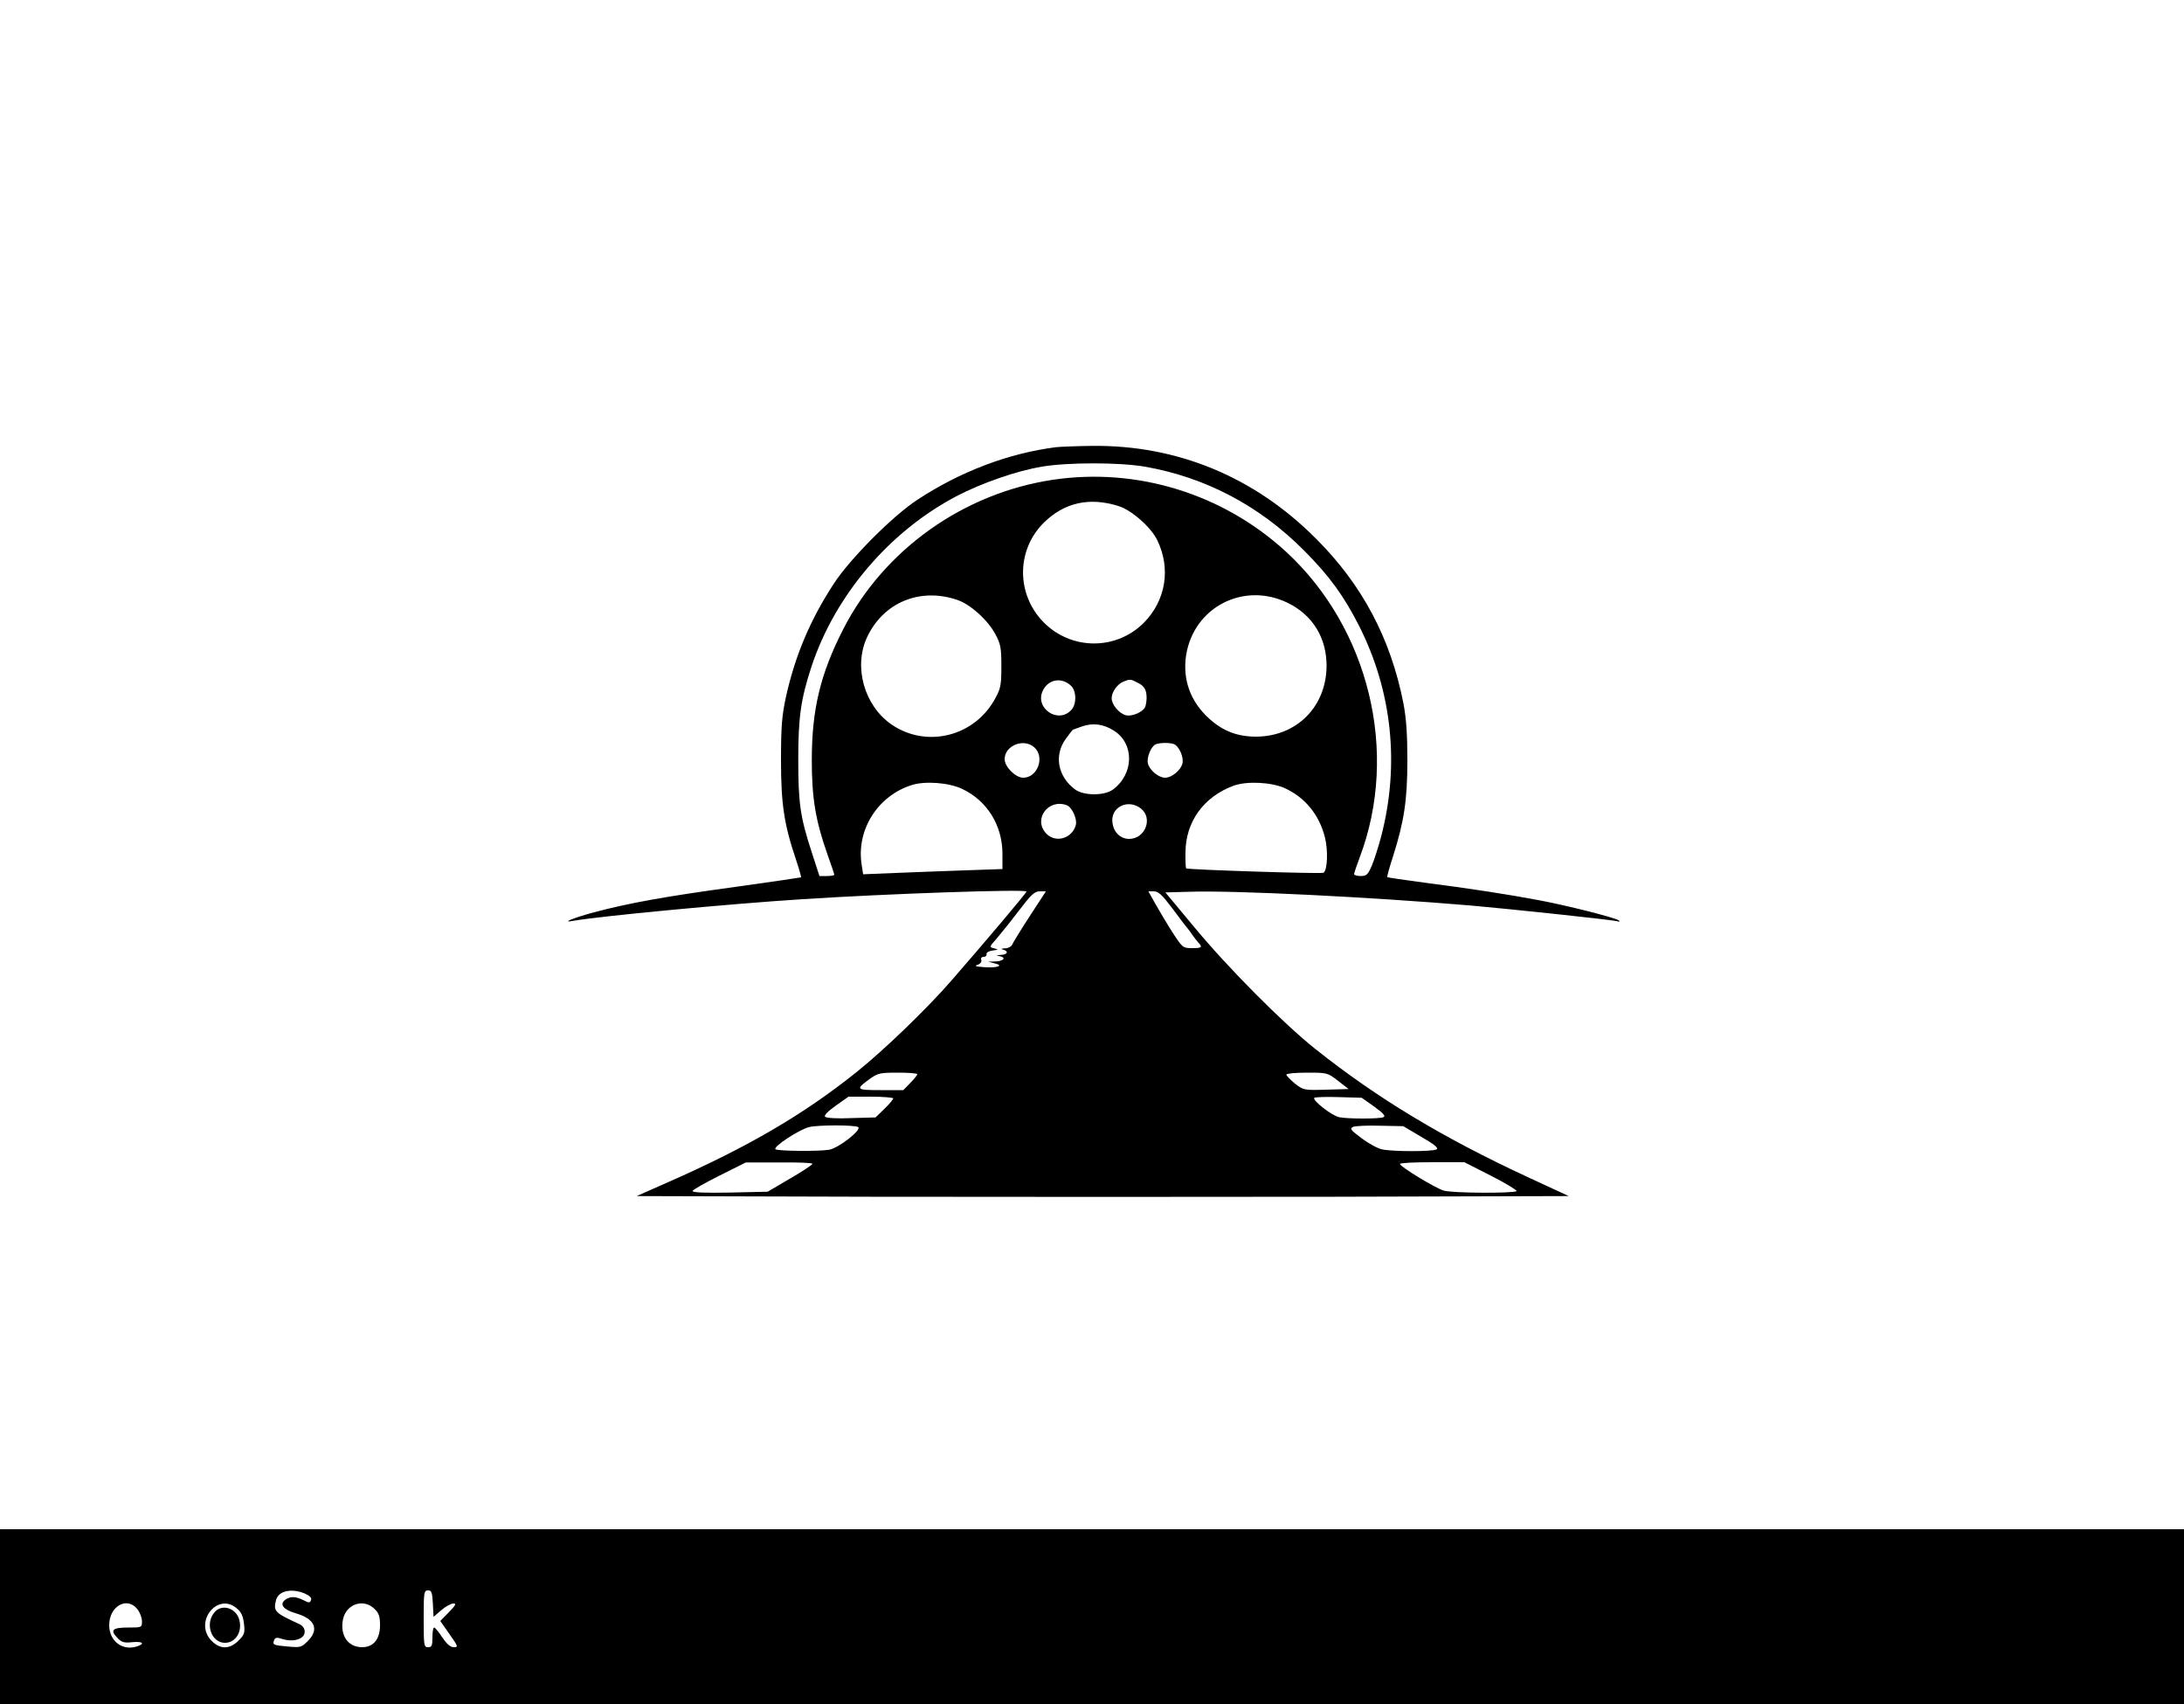 <?xml version="1.0" standalone="no"?>
<!DOCTYPE svg PUBLIC "-//W3C//DTD SVG 20010904//EN"
 "http://www.w3.org/TR/2001/REC-SVG-20010904/DTD/svg10.dtd">
<svg version="1.0" xmlns="http://www.w3.org/2000/svg"
 width="1000pt" height="780pt" viewBox="0 0 1000 780"
 preserveAspectRatio="xMidYMid meet">
<g transform="translate(0,780) scale(0.1,-0.1)"
fill="#000000" stroke="none">
<path d="M4835 5753 c-219 -28 -439 -112 -635 -241 -112 -73 -308 -270 -381
-382 -109 -166 -179 -332 -221 -523 -18 -85 -22 -133 -22 -287 0 -200 14 -294
69 -456 14 -42 24 -78 23 -80 -2 -1 -138 -21 -303 -44 -316 -43 -488 -74 -645
-116 -96 -26 -154 -50 -95 -39 118 21 716 78 1050 99 383 25 1025 47 1025 35
0 -6 -182 -222 -345 -409 -114 -131 -311 -320 -435 -419 -243 -194 -495 -341
-860 -502 l-145 -64 1068 -3 c587 -1 1547 -1 2133 0 l1067 3 -184 85 c-393
182 -693 363 -976 588 -146 116 -402 373 -558 562 l-129 155 110 3 c207 7 826
-24 1289 -63 191 -17 623 -63 665 -71 18 -4 21 -3 10 4 -21 13 -234 67 -362
91 -142 27 -325 55 -528 81 -90 12 -166 23 -168 25 -2 2 10 45 27 97 50 159
65 255 65 438 0 120 -5 191 -18 260 -58 296 -188 543 -401 755 -281 282 -634
428 -1023 424 -76 -1 -150 -4 -167 -6z m406 -89 c277 -48 525 -178 729 -383
117 -117 184 -210 254 -348 150 -298 185 -632 101 -958 -13 -50 -33 -112 -44
-138 -18 -41 -24 -47 -51 -47 -16 0 -30 4 -30 9 0 5 12 39 26 77 181 480 43
1048 -338 1399 -289 265 -682 386 -1066 329 -410 -61 -775 -320 -961 -684
-105 -205 -144 -368 -144 -600 0 -173 17 -276 72 -432 17 -47 31 -89 31 -92 0
-3 -15 -6 -34 -6 l-34 0 -35 108 c-53 162 -62 225 -62 427 0 193 12 276 61
425 108 326 357 618 664 779 115 60 276 116 391 135 118 20 354 20 470 0z
m-118 -181 c58 -18 148 -97 176 -156 63 -130 39 -276 -62 -378 -126 -126 -330
-126 -457 1 -127 127 -128 331 -1 457 94 93 210 119 344 76z m-740 -429 c60
-20 141 -93 175 -158 24 -45 27 -62 27 -146 0 -84 -3 -101 -27 -145 -93 -175
-313 -232 -475 -122 -126 86 -176 265 -113 400 75 160 243 229 413 171z m1514
-14 c114 -56 178 -161 177 -290 -2 -185 -136 -320 -321 -322 -87 0 -153 25
-217 83 -86 78 -122 179 -105 290 35 220 264 338 466 239z m-992 -380 c24 -25
25 -82 1 -109 -61 -68 -172 9 -130 90 26 51 87 60 129 19z m304 15 c31 -15 41
-33 41 -70 0 -13 -3 -31 -6 -40 -10 -24 -60 -46 -89 -39 -31 8 -65 49 -65 78
0 28 26 65 54 76 29 12 33 12 65 -5z m-108 -220 c94 -60 91 -198 -5 -269 -39
-29 -133 -29 -173 0 -80 59 -98 157 -43 232 17 23 31 42 33 42 1 0 20 7 42 15
49 17 98 11 146 -20z m-364 -77 c48 -45 13 -138 -52 -138 -35 0 -85 50 -85 85
0 63 89 98 137 53z m638 16 c24 -10 46 -60 39 -89 -8 -31 -49 -65 -79 -65 -30
0 -71 34 -79 65 -7 27 15 80 36 88 19 8 64 8 83 1z m-970 -205 c115 -54 185
-167 185 -298 l0 -69 -172 -6 c-95 -3 -239 -9 -320 -12 l-146 -6 -7 46 c-24
157 73 312 228 362 61 20 171 12 232 -17z m1476 4 c93 -42 158 -120 185 -224
16 -61 12 -153 -6 -164 -10 -6 -622 14 -629 20 -2 3 -4 36 -3 74 1 140 84 255
222 305 59 21 169 16 231 -11z m-996 -79 c23 -9 48 -62 41 -90 -16 -62 -93
-85 -136 -39 -61 65 10 161 95 129z m339 -15 c56 -44 20 -139 -54 -139 -39 0
-70 29 -76 72 -12 72 70 114 130 67z m-510 -494 c-41 -63 -77 -122 -80 -130
-4 -8 -18 -16 -33 -16 -17 -1 -20 -3 -8 -6 27 -7 20 -23 -10 -24 -24 -2 -25
-2 -5 -6 31 -6 17 -23 -21 -24 l-32 -1 30 -8 c44 -10 10 -22 -51 -17 -38 3
-44 5 -27 11 13 5 19 14 16 22 -3 8 1 14 11 14 9 0 15 6 13 13 -1 7 11 14 28
16 28 4 28 4 7 10 -23 6 -23 6 10 43 18 21 64 78 102 128 58 76 73 90 97 90
l28 0 -75 -115z m653 38 c32 -43 62 -83 68 -89 5 -6 17 -22 25 -34 8 -12 21
-28 28 -36 19 -20 15 -24 -30 -24 -42 0 -44 2 -90 73 -25 39 -60 98 -78 130
l-32 57 25 0 c21 0 38 -16 84 -77z m-1167 -760 c0 -4 -14 -22 -32 -40 l-32
-33 -104 0 c-113 0 -116 3 -50 51 38 27 47 29 130 29 48 0 88 -3 88 -7z m1926
-30 l49 -38 -103 -3 c-102 -3 -104 -2 -143 28 -21 18 -39 36 -39 41 0 5 42 9
94 9 92 0 94 0 142 -37z m-2036 -81 c0 -4 -18 -26 -40 -47 l-41 -40 -110 -3
c-65 -3 -115 0 -121 6 -6 6 11 24 49 51 l58 41 102 0 c57 0 103 -4 103 -8z
m2203 -38 c42 -31 53 -43 41 -48 -20 -8 -162 -8 -202 0 -34 7 -125 78 -114 89
4 3 54 5 112 3 l105 -3 58 -41z m-2364 -93 c19 -12 -90 -97 -133 -104 -51 -8
-231 -6 -245 2 -15 10 107 90 154 102 43 10 207 10 224 0z m2579 -45 c59 -34
80 -51 70 -57 -17 -11 -202 -11 -251 0 -21 5 -63 28 -94 52 -50 37 -54 43 -37
51 10 4 66 7 124 5 l105 -2 83 -49z m-2788 -123 c0 -5 -46 -35 -103 -68 l-102
-60 -174 -4 c-118 -2 -172 0 -170 8 2 5 58 37 124 70 l120 60 153 0 c83 1 152
-2 152 -6z m3107 -55 c67 -34 119 -66 117 -70 -7 -11 -293 -10 -333 2 -37 10
-201 110 -201 122 0 5 66 8 148 8 l147 0 122 -62z"/>
<path d="M0 400 l0 -400 5000 0 5000 0 0 400 0 400 -5000 0 -5000 0 0 -400z
m1395 106 c24 -11 33 -20 29 -30 -5 -14 -9 -14 -34 -1 -36 18 -61 19 -84 2
-28 -21 -9 -45 49 -62 87 -25 108 -74 54 -127 -29 -29 -33 -30 -90 -25 -68 6
-72 8 -64 29 5 13 12 14 40 5 50 -15 100 1 100 33 0 16 -8 28 -25 36 -113 52
-119 58 -106 110 11 42 70 55 131 30z m587 -46 l3 -61 35 30 c19 17 44 30 55
31 16 0 12 -7 -20 -40 l-39 -40 42 -60 c40 -57 41 -60 20 -60 -16 0 -32 14
-53 45 -16 25 -33 45 -37 45 -5 0 -8 -20 -8 -45 0 -38 -3 -45 -20 -45 -19 0
-20 7 -20 130 0 122 1 130 20 130 16 0 19 -8 22 -60z m-1353 -26 c12 -15 21
-40 21 -55 0 -29 0 -29 -65 -29 -72 0 -83 -12 -44 -51 17 -17 30 -20 65 -16
43 4 59 -5 28 -17 -69 -27 -134 19 -134 95 0 87 82 133 129 73z m456 3 c20
-16 28 -35 32 -69 5 -42 3 -50 -25 -78 -41 -40 -83 -41 -123 -1 -84 85 27 226
116 148z m630 -2 c20 -19 25 -34 25 -75 0 -63 -30 -100 -82 -100 -66 0 -103
56 -87 130 16 69 95 94 144 45z"/>
<path d="M986 424 c-50 -50 -21 -144 44 -144 48 0 80 50 66 104 -13 53 -75 75
-110 40z"/>
</g>
</svg>
